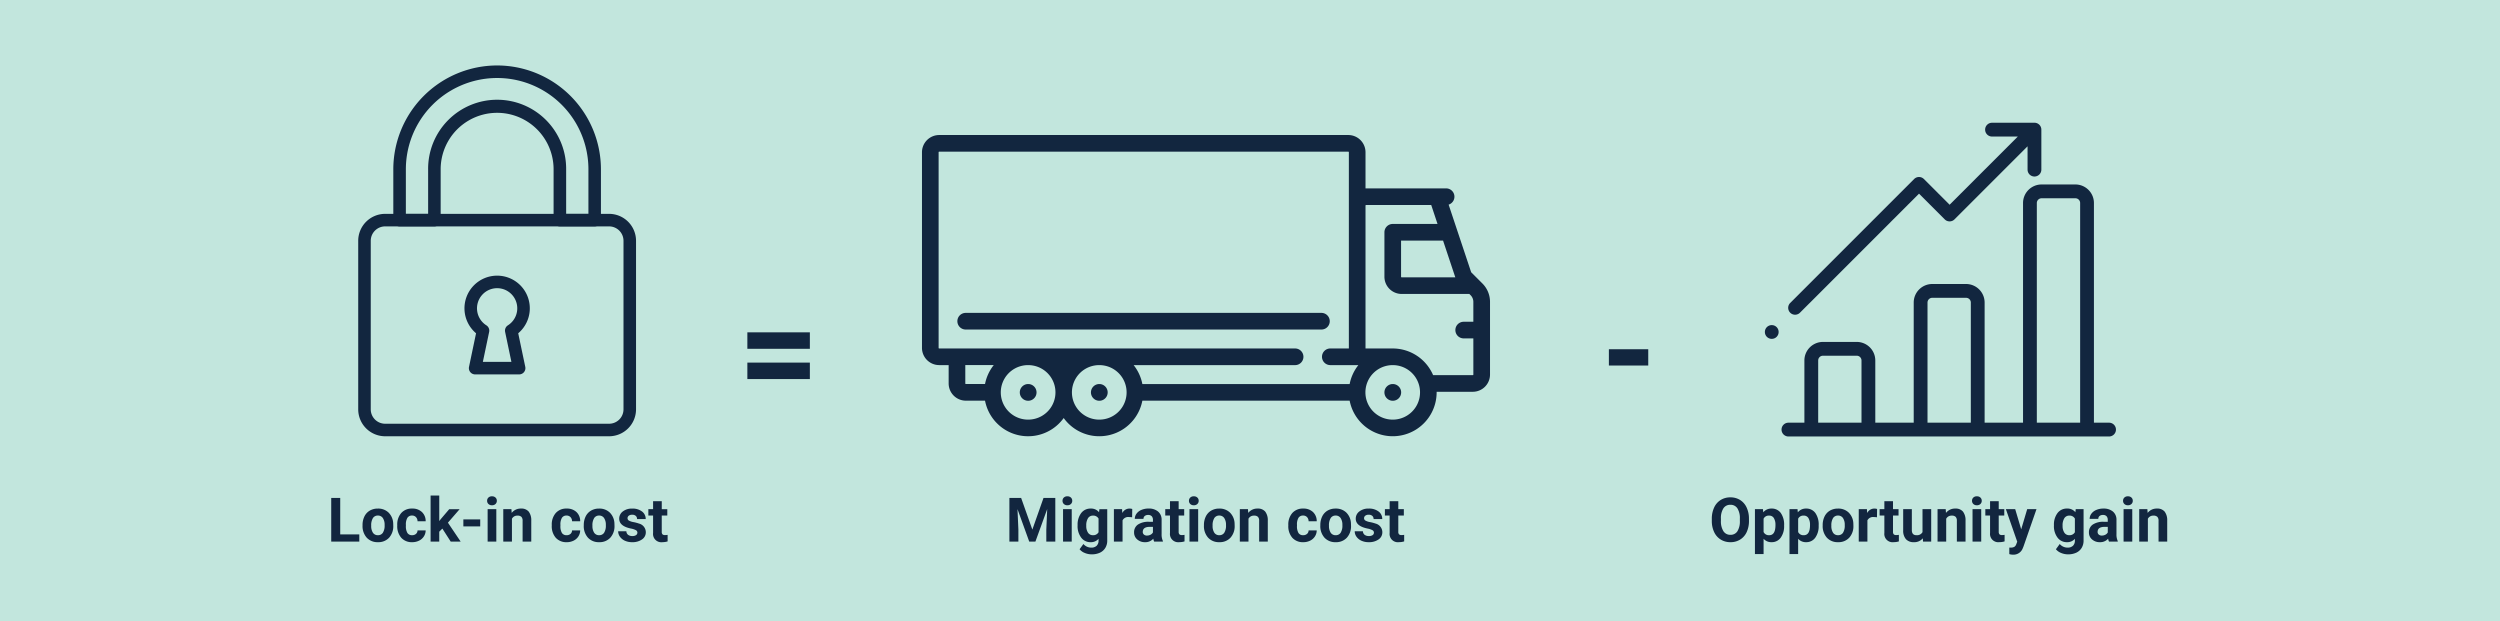 <svg xmlns="http://www.w3.org/2000/svg" width="611" height="151.785" viewBox="0 0 611 151.785">
  <g id="Grupo_1098914" data-name="Grupo 1098914" transform="translate(8506 6999.68)">
    <path id="Trazado_838848" data-name="Trazado 838848" d="M0,0H611V151.785H0Z" transform="translate(-8506 -6999.68)" fill="#c2e6dd" opacity="0.997"/>
    <g id="Grupo_1074618" data-name="Grupo 1074618" transform="translate(-8409.874 -6983.68)">
      <g id="Grupo_1074617" data-name="Grupo 1074617">
        <path id="Trazado_821971" data-name="Trazado 821971" d="M138.021,0a25.4,25.4,0,0,0-25.374,25.374V37.8a1.533,1.533,0,0,0,1.533,1.532h8.506a1.532,1.532,0,0,0,1.532-1.532V25.374a13.8,13.8,0,1,1,27.6,0V37.8a1.533,1.533,0,0,0,1.533,1.532h8.506a1.532,1.532,0,0,0,1.532-1.532V25.374A25.4,25.4,0,0,0,138.021,0Zm22.31,36.266h-5.442V25.374a16.867,16.867,0,1,0-33.733,0V36.266h-5.442V25.374a22.309,22.309,0,1,1,44.618,0Z" transform="translate(-112.647)" fill="#12263f"/>
      </g>
    </g>
    <g id="Grupo_1074620" data-name="Grupo 1074620" transform="translate(-8418.452 -6947.414)">
      <g id="Grupo_1074619" data-name="Grupo 1074619">
        <path id="Trazado_821972" data-name="Trazado 821972" d="M125.5,204.89H70.765a6.59,6.59,0,0,0-6.582,6.582v41.194a6.59,6.59,0,0,0,6.582,6.582H125.5a6.59,6.59,0,0,0,6.582-6.583V211.472A6.59,6.59,0,0,0,125.5,204.89Zm3.518,47.777a3.522,3.522,0,0,1-3.518,3.518H70.765a3.522,3.522,0,0,1-3.518-3.518V211.472a3.522,3.522,0,0,1,3.518-3.518H125.5a3.522,3.522,0,0,1,3.518,3.518Z" transform="translate(-64.183 -204.89)" fill="#12263f"/>
      </g>
    </g>
    <g id="Grupo_1074622" data-name="Grupo 1074622" transform="translate(-8392.484 -6932.295)">
      <g id="Grupo_1074621" data-name="Grupo 1074621">
        <path id="Trazado_821973" data-name="Trazado 821973" d="M224.026,304.374a7.984,7.984,0,1,0-10.305,0L212,312.581a1.532,1.532,0,0,0,1.5,1.847h10.751a1.532,1.532,0,0,0,1.5-1.847Zm-2.524-1.94a1.533,1.533,0,0,0-.677,1.607l1.536,7.322h-6.977l1.537-7.321a1.532,1.532,0,0,0-.677-1.607,4.92,4.92,0,1,1,5.257,0Z" transform="translate(-210.889 -290.307)" fill="#12263f"/>
      </g>
    </g>
    <path id="Trazado_838849" data-name="Trazado 838849" d="M3.149-1.765H7.815V0H.952V-10.664h2.2ZM8.606-4.036a4.7,4.7,0,0,1,.454-2.1,3.324,3.324,0,0,1,1.307-1.428,3.814,3.814,0,0,1,1.981-.505,3.609,3.609,0,0,1,2.618.981A3.939,3.939,0,0,1,16.1-4.424l.015.542A4.142,4.142,0,0,1,15.1-.956a3.539,3.539,0,0,1-2.732,1.1,3.556,3.556,0,0,1-2.736-1.1A4.215,4.215,0,0,1,8.606-3.94Zm2.117.15a2.962,2.962,0,0,0,.425,1.727,1.4,1.4,0,0,0,1.216.6,1.4,1.4,0,0,0,1.2-.591A3.241,3.241,0,0,0,14-4.039a2.933,2.933,0,0,0-.432-1.716,1.4,1.4,0,0,0-1.216-.609,1.382,1.382,0,0,0-1.2.605A3.3,3.3,0,0,0,10.723-3.885Zm9.99,2.325a1.388,1.388,0,0,0,.952-.322,1.129,1.129,0,0,0,.381-.857h1.985a2.715,2.715,0,0,1-.439,1.476,2.9,2.9,0,0,1-1.183,1.04,3.7,3.7,0,0,1-1.659.37,3.44,3.44,0,0,1-2.681-1.08,4.275,4.275,0,0,1-.981-2.985v-.139a4.226,4.226,0,0,1,.974-2.922,3.4,3.4,0,0,1,2.673-1.091,3.333,3.333,0,0,1,2.384.846,3,3,0,0,1,.912,2.252H22.046a1.455,1.455,0,0,0-.381-1.005,1.27,1.27,0,0,0-.967-.387,1.275,1.275,0,0,0-1.117.539A3.125,3.125,0,0,0,19.2-4.076v.22A3.164,3.164,0,0,0,19.578-2.1,1.291,1.291,0,0,0,20.713-1.56Zm7.4-1.619-.762.762V0H25.239V-11.25h2.117v6.233l.41-.527,2.029-2.38h2.542l-2.864,3.3L32.585,0H30.154Zm9.25-.535H33.245V-5.42h4.124ZM41.3,0H39.177V-7.925H41.3ZM39.053-9.976a1.042,1.042,0,0,1,.319-.784,1.2,1.2,0,0,1,.868-.308,1.2,1.2,0,0,1,.864.308,1.036,1.036,0,0,1,.322.784,1.039,1.039,0,0,1-.326.791,1.2,1.2,0,0,1-.861.308,1.2,1.2,0,0,1-.861-.308A1.039,1.039,0,0,1,39.053-9.976Zm5.94,2.051.066.916a2.767,2.767,0,0,1,2.278-1.062,2.3,2.3,0,0,1,1.875.74,3.451,3.451,0,0,1,.63,2.212V0H47.725V-5.068a1.373,1.373,0,0,0-.293-.978,1.312,1.312,0,0,0-.974-.3,1.456,1.456,0,0,0-1.34.762V0H43V-7.925ZM58.477-1.56a1.388,1.388,0,0,0,.952-.322,1.129,1.129,0,0,0,.381-.857h1.985a2.715,2.715,0,0,1-.439,1.476,2.9,2.9,0,0,1-1.183,1.04,3.7,3.7,0,0,1-1.659.37,3.44,3.44,0,0,1-2.681-1.08,4.275,4.275,0,0,1-.981-2.985v-.139a4.226,4.226,0,0,1,.974-2.922A3.4,3.4,0,0,1,58.5-8.071a3.333,3.333,0,0,1,2.384.846,3,3,0,0,1,.912,2.252H59.81a1.455,1.455,0,0,0-.381-1.005,1.27,1.27,0,0,0-.967-.387,1.275,1.275,0,0,0-1.117.539,3.125,3.125,0,0,0-.377,1.749v.22A3.164,3.164,0,0,0,57.341-2.1,1.291,1.291,0,0,0,58.477-1.56Zm4.2-2.476a4.7,4.7,0,0,1,.454-2.1,3.324,3.324,0,0,1,1.307-1.428,3.814,3.814,0,0,1,1.981-.505,3.609,3.609,0,0,1,2.618.981,3.939,3.939,0,0,1,1.132,2.666l.015.542A4.142,4.142,0,0,1,69.163-.956a3.539,3.539,0,0,1-2.732,1.1A3.556,3.556,0,0,1,63.7-.952,4.215,4.215,0,0,1,62.673-3.94Zm2.117.15a2.962,2.962,0,0,0,.425,1.727,1.4,1.4,0,0,0,1.216.6,1.4,1.4,0,0,0,1.2-.591,3.241,3.241,0,0,0,.432-1.889,2.933,2.933,0,0,0-.432-1.716,1.4,1.4,0,0,0-1.216-.609,1.382,1.382,0,0,0-1.2.605A3.3,3.3,0,0,0,64.79-3.885Zm10.986,1.7a.682.682,0,0,0-.385-.612,4.368,4.368,0,0,0-1.234-.4q-2.827-.593-2.827-2.4a2.178,2.178,0,0,1,.875-1.761,3.531,3.531,0,0,1,2.289-.707,3.8,3.8,0,0,1,2.413.71,2.239,2.239,0,0,1,.9,1.846H75.7a1.024,1.024,0,0,0-.293-.751,1.24,1.24,0,0,0-.916-.3,1.267,1.267,0,0,0-.828.242.763.763,0,0,0-.293.615.652.652,0,0,0,.333.568,3.428,3.428,0,0,0,1.124.374,9.183,9.183,0,0,1,1.333.355,2.19,2.19,0,0,1,1.677,2.131A2.067,2.067,0,0,1,76.9-.524a4.013,4.013,0,0,1-2.4.67,4.191,4.191,0,0,1-1.769-.355,2.968,2.968,0,0,1-1.212-.974,2.263,2.263,0,0,1-.439-1.337h2.007a1.105,1.105,0,0,0,.417.864,1.656,1.656,0,0,0,1.04.3,1.533,1.533,0,0,0,.919-.231A.718.718,0,0,0,75.776-2.19Zm5.955-7.683v1.948h1.355v1.553H81.731v3.955a.944.944,0,0,0,.168.63.846.846,0,0,0,.645.19,3.376,3.376,0,0,0,.623-.051v1.6a4.358,4.358,0,0,1-1.282.19A2.021,2.021,0,0,1,79.614-2.1v-4.27H78.457V-7.925h1.157V-9.873Z" transform="translate(-8426 -6867.315)" fill="#12263f"/>
    <path id="Trazado_838850" data-name="Trazado 838850" d="M17.6-12.749H2.324v-4.033H17.6Zm0,7.4H2.324V-9.382H17.6Z" transform="translate(-8325.669 -6901.68)" fill="#12263f"/>
    <path id="Trazado_838851" data-name="Trazado 838851" d="M11.5-8.665H1.88v-3.982H11.5Z" transform="translate(-8114.669 -6901.68)" fill="#12263f"/>
    <g id="Grupo_1074626" data-name="Grupo 1074626" transform="translate(-8256.749 -6905.822)">
      <g id="Grupo_1074625" data-name="Grupo 1074625" transform="translate(0 0)">
        <path id="Trazado_821977" data-name="Trazado 821977" d="M90.262,344.692H90.24a2.045,2.045,0,1,0,.022,0Z" transform="translate(-88.218 -344.692)" fill="#12263f"/>
      </g>
    </g>
    <g id="Grupo_1074628" data-name="Grupo 1074628" transform="translate(-8239.361 -6905.822)">
      <g id="Grupo_1074627" data-name="Grupo 1074627" transform="translate(0 0)">
        <path id="Trazado_821978" data-name="Trazado 821978" d="M154.391,344.692h-.022a2.044,2.044,0,1,0,.022,0Z" transform="translate(-152.347 -344.692)" fill="#12263f"/>
      </g>
    </g>
    <g id="Grupo_1074630" data-name="Grupo 1074630" transform="translate(-8167.635 -6905.822)">
      <g id="Grupo_1074629" data-name="Grupo 1074629" transform="translate(0 0)">
        <path id="Trazado_821979" data-name="Trazado 821979" d="M418.923,344.692H418.9a2.044,2.044,0,1,0,.022,0Z" transform="translate(-416.879 -344.692)" fill="#12263f"/>
      </g>
    </g>
    <g id="Grupo_1074632" data-name="Grupo 1074632" transform="translate(-8280.669 -6966.68)">
      <g id="Grupo_1074631" data-name="Grupo 1074631">
        <path id="Trazado_821980" data-name="Trazado 821980" d="M136.956,156.516l-2.734-2.734-5.508-16.525a2.033,2.033,0,0,0-.616-3.971H108.4v-8.833a4.212,4.212,0,0,0-4.207-4.207H4.207A4.212,4.212,0,0,0,0,124.452v47.817a4.212,4.212,0,0,0,4.207,4.207H6.52v4.486a4.212,4.212,0,0,0,4.207,4.207H15.41a10.72,10.72,0,0,0,19.226,4.24,10.721,10.721,0,0,0,19.226-4.24h50.663a10.727,10.727,0,0,0,21.259-2.034c0-.047,0-.092,0-.139h8.838a4.212,4.212,0,0,0,4.207-4.207V161.028A6.337,6.337,0,0,0,136.956,156.516ZM15.41,181.1H10.728a.14.14,0,0,1-.14-.14v-4.486h6.953A10.686,10.686,0,0,0,15.41,181.1ZM25.942,189.8a6.66,6.66,0,0,1-.041-13.32h.084a6.66,6.66,0,0,1-.042,13.32Zm17.388,0a6.66,6.66,0,0,1-.042-13.32h.084a6.66,6.66,0,0,1-.042,13.32Zm61.194-8.694H53.862a10.684,10.684,0,0,0-2.131-4.626H91.148a2.034,2.034,0,1,0,0-4.067H4.207a.14.14,0,0,1-.14-.14V124.452a.14.14,0,0,1,.14-.14h99.982a.14.14,0,0,1,.14.14V172.41H99.843a2.034,2.034,0,1,0,0,4.067h6.813A10.683,10.683,0,0,0,104.525,181.1Zm25.823-26.082H117.23a.14.14,0,0,1-.14-.14v-8.834h10.266ZM115.057,189.8a6.66,6.66,0,0,1-.041-13.32h.056a6.66,6.66,0,0,1-.014,13.321Zm19.7-11.006a.14.14,0,0,1-.14.14h-9.694a10.743,10.743,0,0,0-9.868-6.522H108.4V137.493h0a.14.14,0,0,1,.14-.14h15.922L126,141.979H115.057a2.034,2.034,0,0,0-2.034,2.034V154.88a4.212,4.212,0,0,0,4.207,4.207h16.546l.3.3a2.3,2.3,0,0,1,.678,1.636v4.861h-2.313a2.034,2.034,0,1,0,0,4.067h2.313Z" transform="translate(0 -120.245)" fill="#12263f"/>
      </g>
    </g>
    <g id="Grupo_1074634" data-name="Grupo 1074634" transform="translate(-8271.975 -6923.209)">
      <g id="Grupo_1074633" data-name="Grupo 1074633">
        <path id="Trazado_821981" data-name="Trazado 821981" d="M121.038,280.567H34.1a2.034,2.034,0,1,0,0,4.067h86.941a2.034,2.034,0,0,0,0-4.067Z" transform="translate(-32.064 -280.567)" fill="#12263f"/>
      </g>
    </g>
    <path id="Trazado_838852" data-name="Trazado 838852" d="M3.823-10.664,6.563-2.93l2.725-7.734h2.886V0h-2.2V-2.915l.22-5.032L7.31,0H5.8L2.93-7.939l.22,5.024V0H.952V-10.664ZM16.187,0H14.063V-7.925h2.124ZM13.938-9.976a1.042,1.042,0,0,1,.319-.784,1.2,1.2,0,0,1,.868-.308,1.2,1.2,0,0,1,.864.308,1.036,1.036,0,0,1,.322.784,1.039,1.039,0,0,1-.326.791,1.2,1.2,0,0,1-.861.308,1.2,1.2,0,0,1-.861-.308A1.039,1.039,0,0,1,13.938-9.976Zm3.684,5.955a4.644,4.644,0,0,1,.868-2.937,2.812,2.812,0,0,1,2.34-1.113,2.466,2.466,0,0,1,2.029.894l.088-.747h1.919V-.264a3.387,3.387,0,0,1-.472,1.809,3.034,3.034,0,0,1-1.329,1.172,4.673,4.673,0,0,1-2.007.4,4.346,4.346,0,0,1-1.7-.348,3.016,3.016,0,0,1-1.252-.9L19.043.586a2.48,2.48,0,0,0,1.919.886,1.815,1.815,0,0,0,1.311-.45,1.69,1.69,0,0,0,.469-1.278V-.681a2.448,2.448,0,0,1-1.926.828A2.8,2.8,0,0,1,18.5-.97a4.643,4.643,0,0,1-.883-2.963Zm2.117.158a2.892,2.892,0,0,0,.432,1.691,1.375,1.375,0,0,0,1.187.612,1.47,1.47,0,0,0,1.384-.726V-5.624a1.466,1.466,0,0,0-1.37-.726,1.383,1.383,0,0,0-1.2.624A3.26,3.26,0,0,0,19.739-3.863ZM30.945-5.94A5.751,5.751,0,0,0,30.183-6a1.55,1.55,0,0,0-1.575.813V0H26.492V-7.925h2l.059.945a1.961,1.961,0,0,1,1.765-1.091,2.218,2.218,0,0,1,.659.1ZM36.335,0a2.351,2.351,0,0,1-.212-.71,2.561,2.561,0,0,1-2,.857,2.814,2.814,0,0,1-1.93-.674,2.167,2.167,0,0,1-.765-1.7,2.24,2.24,0,0,1,.934-1.934,4.608,4.608,0,0,1,2.7-.681h.974V-5.3a1.306,1.306,0,0,0-.282-.879,1.109,1.109,0,0,0-.89-.33,1.261,1.261,0,0,0-.839.256.871.871,0,0,0-.3.7H31.6a2.126,2.126,0,0,1,.425-1.274,2.808,2.808,0,0,1,1.2-.919,4.378,4.378,0,0,1,1.743-.333,3.459,3.459,0,0,1,2.325.736,2.575,2.575,0,0,1,.861,2.069v3.435a3.789,3.789,0,0,0,.315,1.707V0Zm-1.75-1.472a1.823,1.823,0,0,0,.864-.209,1.371,1.371,0,0,0,.586-.56V-3.6h-.791q-1.589,0-1.692,1.1l-.007.125a.847.847,0,0,0,.278.652A1.081,1.081,0,0,0,34.585-1.472Zm7.734-8.4v1.948h1.355v1.553H42.319v3.955a.944.944,0,0,0,.168.63.846.846,0,0,0,.645.19,3.376,3.376,0,0,0,.623-.051v1.6a4.358,4.358,0,0,1-1.282.19A2.021,2.021,0,0,1,40.2-2.1v-4.27H39.045V-7.925H40.2V-9.873ZM47.087,0H44.963V-7.925h2.124ZM44.839-9.976a1.042,1.042,0,0,1,.319-.784,1.2,1.2,0,0,1,.868-.308,1.2,1.2,0,0,1,.864.308,1.036,1.036,0,0,1,.322.784,1.039,1.039,0,0,1-.326.791,1.2,1.2,0,0,1-.861.308,1.2,1.2,0,0,1-.861-.308A1.039,1.039,0,0,1,44.839-9.976ZM48.5-4.036a4.7,4.7,0,0,1,.454-2.1,3.324,3.324,0,0,1,1.307-1.428,3.814,3.814,0,0,1,1.981-.505,3.609,3.609,0,0,1,2.618.981,3.939,3.939,0,0,1,1.132,2.666l.015.542A4.142,4.142,0,0,1,54.99-.956a3.539,3.539,0,0,1-2.732,1.1,3.556,3.556,0,0,1-2.736-1.1A4.215,4.215,0,0,1,48.5-3.94Zm2.117.15a2.962,2.962,0,0,0,.425,1.727,1.4,1.4,0,0,0,1.216.6,1.4,1.4,0,0,0,1.2-.591,3.241,3.241,0,0,0,.432-1.889,2.933,2.933,0,0,0-.432-1.716,1.4,1.4,0,0,0-1.216-.609,1.382,1.382,0,0,0-1.2.605A3.3,3.3,0,0,0,50.618-3.885ZM59.26-7.925l.066.916A2.767,2.767,0,0,1,61.6-8.071a2.3,2.3,0,0,1,1.875.74,3.451,3.451,0,0,1,.63,2.212V0H61.992V-5.068a1.373,1.373,0,0,0-.293-.978,1.312,1.312,0,0,0-.974-.3,1.456,1.456,0,0,0-1.34.762V0H57.268V-7.925ZM72.744-1.56a1.388,1.388,0,0,0,.952-.322,1.129,1.129,0,0,0,.381-.857h1.985a2.715,2.715,0,0,1-.439,1.476A2.9,2.9,0,0,1,74.44-.223a3.7,3.7,0,0,1-1.659.37A3.44,3.44,0,0,1,70.1-.934a4.275,4.275,0,0,1-.981-2.985v-.139a4.226,4.226,0,0,1,.974-2.922,3.4,3.4,0,0,1,2.673-1.091,3.333,3.333,0,0,1,2.384.846,3,3,0,0,1,.912,2.252H74.077A1.455,1.455,0,0,0,73.7-5.978a1.27,1.27,0,0,0-.967-.387,1.275,1.275,0,0,0-1.117.539,3.125,3.125,0,0,0-.377,1.749v.22A3.164,3.164,0,0,0,71.609-2.1,1.291,1.291,0,0,0,72.744-1.56Zm4.2-2.476a4.7,4.7,0,0,1,.454-2.1A3.324,3.324,0,0,1,78.7-7.566a3.814,3.814,0,0,1,1.981-.505A3.609,3.609,0,0,1,83.3-7.09a3.939,3.939,0,0,1,1.132,2.666l.015.542A4.142,4.142,0,0,1,83.43-.956,3.539,3.539,0,0,1,80.7.146a3.556,3.556,0,0,1-2.736-1.1A4.215,4.215,0,0,1,76.941-3.94Zm2.117.15a2.962,2.962,0,0,0,.425,1.727,1.4,1.4,0,0,0,1.216.6,1.4,1.4,0,0,0,1.2-.591,3.241,3.241,0,0,0,.432-1.889A2.933,2.933,0,0,0,81.9-5.756a1.4,1.4,0,0,0-1.216-.609,1.382,1.382,0,0,0-1.2.605A3.3,3.3,0,0,0,79.058-3.885Zm10.986,1.7a.682.682,0,0,0-.385-.612,4.368,4.368,0,0,0-1.234-.4Q85.6-3.794,85.6-5.6a2.178,2.178,0,0,1,.875-1.761,3.531,3.531,0,0,1,2.289-.707,3.8,3.8,0,0,1,2.413.71,2.239,2.239,0,0,1,.9,1.846H89.963a1.024,1.024,0,0,0-.293-.751,1.24,1.24,0,0,0-.916-.3,1.267,1.267,0,0,0-.828.242.763.763,0,0,0-.293.615.652.652,0,0,0,.333.568,3.428,3.428,0,0,0,1.124.374,9.183,9.183,0,0,1,1.333.355A2.19,2.19,0,0,1,92.1-2.278a2.067,2.067,0,0,1-.93,1.754,4.013,4.013,0,0,1-2.4.67A4.191,4.191,0,0,1,87-.209a2.968,2.968,0,0,1-1.212-.974,2.263,2.263,0,0,1-.439-1.337h2.007a1.105,1.105,0,0,0,.417.864,1.656,1.656,0,0,0,1.04.3,1.533,1.533,0,0,0,.919-.231A.718.718,0,0,0,90.044-2.19ZM96-9.873v1.948h1.355v1.553H96v3.955a.944.944,0,0,0,.168.63.846.846,0,0,0,.645.19,3.376,3.376,0,0,0,.623-.051v1.6a4.358,4.358,0,0,1-1.282.19A2.021,2.021,0,0,1,93.882-2.1v-4.27H92.725V-7.925h1.157V-9.873Z" transform="translate(-8260.256 -6867.315)" fill="#12263f"/>
    <path id="Trazado_838853" data-name="Trazado 838853" d="M9.712-5.09a6.438,6.438,0,0,1-.557,2.761A4.192,4.192,0,0,1,7.562-.5,4.407,4.407,0,0,1,5.186.146,4.437,4.437,0,0,1,2.82-.491a4.233,4.233,0,0,1-1.611-1.82A6.253,6.253,0,0,1,.63-5.032v-.527A6.4,6.4,0,0,1,1.2-8.331,4.226,4.226,0,0,1,2.8-10.17a4.412,4.412,0,0,1,2.369-.641,4.412,4.412,0,0,1,2.369.641,4.226,4.226,0,0,1,1.6,1.838,6.386,6.386,0,0,1,.568,2.765ZM7.485-5.574a4.488,4.488,0,0,0-.6-2.549,1.957,1.957,0,0,0-1.714-.872,1.958,1.958,0,0,0-1.707.861A4.436,4.436,0,0,0,2.856-5.61v.52a4.544,4.544,0,0,0,.6,2.534,1.952,1.952,0,0,0,1.729.9,1.935,1.935,0,0,0,1.7-.868,4.517,4.517,0,0,0,.6-2.531ZM18.3-3.889a4.753,4.753,0,0,1-.831,2.933,2.665,2.665,0,0,1-2.245,1.1,2.469,2.469,0,0,1-1.941-.835V3.047H11.169V-7.925h1.963l.073.776a2.488,2.488,0,0,1,2.007-.923A2.683,2.683,0,0,1,17.49-6.987,4.882,4.882,0,0,1,18.3-4Zm-2.117-.154a3.119,3.119,0,0,0-.392-1.707,1.276,1.276,0,0,0-1.139-.6,1.386,1.386,0,0,0-1.37.762v3.245a1.41,1.41,0,0,0,1.384.784Q16.187-1.56,16.187-4.043Zm10.562.154a4.753,4.753,0,0,1-.831,2.933,2.665,2.665,0,0,1-2.245,1.1,2.469,2.469,0,0,1-1.941-.835V3.047H19.614V-7.925h1.963l.073.776a2.488,2.488,0,0,1,2.007-.923,2.683,2.683,0,0,1,2.278,1.084A4.882,4.882,0,0,1,26.748-4Zm-2.117-.154A3.119,3.119,0,0,0,24.24-5.75a1.276,1.276,0,0,0-1.139-.6,1.386,1.386,0,0,0-1.37.762v3.245a1.41,1.41,0,0,0,1.384.784Q24.631-1.56,24.631-4.043Zm3.1.007a4.7,4.7,0,0,1,.454-2.1,3.324,3.324,0,0,1,1.307-1.428,3.814,3.814,0,0,1,1.981-.505,3.609,3.609,0,0,1,2.618.981,3.939,3.939,0,0,1,1.132,2.666l.015.542A4.142,4.142,0,0,1,34.219-.956a3.539,3.539,0,0,1-2.732,1.1,3.556,3.556,0,0,1-2.736-1.1A4.215,4.215,0,0,1,27.729-3.94Zm2.117.15a2.962,2.962,0,0,0,.425,1.727,1.4,1.4,0,0,0,1.216.6,1.4,1.4,0,0,0,1.2-.591,3.241,3.241,0,0,0,.432-1.889,2.933,2.933,0,0,0-.432-1.716,1.4,1.4,0,0,0-1.216-.609,1.382,1.382,0,0,0-1.2.605A3.3,3.3,0,0,0,29.846-3.885ZM40.994-5.94A5.751,5.751,0,0,0,40.232-6a1.55,1.55,0,0,0-1.575.813V0H36.541V-7.925h2l.059.945a1.961,1.961,0,0,1,1.765-1.091,2.218,2.218,0,0,1,.659.1Zm3.918-3.933v1.948h1.355v1.553H44.912v3.955a.944.944,0,0,0,.168.63.846.846,0,0,0,.645.19,3.376,3.376,0,0,0,.623-.051v1.6a4.358,4.358,0,0,1-1.282.19A2.021,2.021,0,0,1,42.8-2.1v-4.27H41.638V-7.925H42.8V-9.873Zm7.28,9.067a2.654,2.654,0,0,1-2.168.952A2.5,2.5,0,0,1,48.08-.586,3.127,3.127,0,0,1,47.4-2.732V-7.925h2.117V-2.8q0,1.239,1.128,1.239a1.528,1.528,0,0,0,1.479-.748V-7.925h2.124V0H52.251Zm5.6-7.119.066.916a2.767,2.767,0,0,1,2.278-1.062,2.3,2.3,0,0,1,1.875.74,3.451,3.451,0,0,1,.63,2.212V0H60.52V-5.068a1.373,1.373,0,0,0-.293-.978,1.312,1.312,0,0,0-.974-.3,1.456,1.456,0,0,0-1.34.762V0H55.8V-7.925ZM66.475,0H64.351V-7.925h2.124ZM64.226-9.976a1.042,1.042,0,0,1,.319-.784,1.2,1.2,0,0,1,.868-.308,1.2,1.2,0,0,1,.864.308,1.036,1.036,0,0,1,.322.784,1.039,1.039,0,0,1-.326.791,1.2,1.2,0,0,1-.861.308,1.2,1.2,0,0,1-.861-.308A1.039,1.039,0,0,1,64.226-9.976Zm6.526.1v1.948h1.355v1.553H70.752v3.955a.944.944,0,0,0,.168.63.846.846,0,0,0,.645.19,3.376,3.376,0,0,0,.623-.051v1.6a4.358,4.358,0,0,1-1.282.19A2.021,2.021,0,0,1,68.635-2.1v-4.27H67.478V-7.925h1.157V-9.873ZM76.245-3,77.71-7.925H79.98L76.794,1.23l-.176.417A2.416,2.416,0,0,1,74.275,3.2a3.33,3.33,0,0,1-.937-.139v-1.6l.322.007a1.741,1.741,0,0,0,.9-.183,1.2,1.2,0,0,0,.465-.608l.249-.652L72.5-7.925h2.278Zm8-1.025a4.644,4.644,0,0,1,.868-2.937,2.812,2.812,0,0,1,2.34-1.113,2.466,2.466,0,0,1,2.029.894l.088-.747h1.919V-.264a3.387,3.387,0,0,1-.472,1.809,3.034,3.034,0,0,1-1.329,1.172,4.673,4.673,0,0,1-2.007.4,4.346,4.346,0,0,1-1.7-.348,3.016,3.016,0,0,1-1.252-.9L85.664.586a2.48,2.48,0,0,0,1.919.886,1.815,1.815,0,0,0,1.311-.45,1.69,1.69,0,0,0,.469-1.278V-.681a2.448,2.448,0,0,1-1.926.828A2.8,2.8,0,0,1,85.126-.97a4.643,4.643,0,0,1-.883-2.963Zm2.117.158a2.892,2.892,0,0,0,.432,1.691,1.375,1.375,0,0,0,1.187.612,1.47,1.47,0,0,0,1.384-.726V-5.624a1.466,1.466,0,0,0-1.37-.726,1.383,1.383,0,0,0-1.2.624A3.26,3.26,0,0,0,86.36-3.863ZM97.705,0a2.351,2.351,0,0,1-.212-.71,2.561,2.561,0,0,1-2,.857,2.814,2.814,0,0,1-1.93-.674,2.167,2.167,0,0,1-.765-1.7,2.24,2.24,0,0,1,.934-1.934,4.608,4.608,0,0,1,2.7-.681H97.4V-5.3a1.306,1.306,0,0,0-.282-.879,1.109,1.109,0,0,0-.89-.33,1.261,1.261,0,0,0-.839.256.871.871,0,0,0-.3.7H92.974A2.126,2.126,0,0,1,93.4-6.819a2.808,2.808,0,0,1,1.2-.919,4.378,4.378,0,0,1,1.743-.333,3.459,3.459,0,0,1,2.325.736,2.575,2.575,0,0,1,.861,2.069v3.435a3.789,3.789,0,0,0,.315,1.707V0Zm-1.75-1.472a1.823,1.823,0,0,0,.864-.209,1.371,1.371,0,0,0,.586-.56V-3.6h-.791q-1.589,0-1.692,1.1l-.007.125a.847.847,0,0,0,.278.652A1.081,1.081,0,0,0,95.955-1.472ZM103.389,0h-2.124V-7.925h2.124ZM101.14-9.976a1.042,1.042,0,0,1,.319-.784,1.2,1.2,0,0,1,.868-.308,1.2,1.2,0,0,1,.864.308,1.036,1.036,0,0,1,.322.784,1.039,1.039,0,0,1-.326.791,1.2,1.2,0,0,1-.861.308,1.2,1.2,0,0,1-.861-.308A1.039,1.039,0,0,1,101.14-9.976Zm5.94,2.051.066.916a2.767,2.767,0,0,1,2.278-1.062,2.3,2.3,0,0,1,1.875.74,3.451,3.451,0,0,1,.63,2.212V0h-2.117V-5.068a1.373,1.373,0,0,0-.293-.978,1.312,1.312,0,0,0-.974-.3,1.456,1.456,0,0,0-1.34.762V0h-2.117V-7.925Z" transform="translate(-8088.263 -6867.315)" fill="#12263f"/>
    <g id="Grupo_1074636" data-name="Grupo 1074636" transform="translate(-8070.589 -6954.595)">
      <g id="Grupo_1074635" data-name="Grupo 1074635">
        <path id="Trazado_821982" data-name="Trazado 821982" d="M93.647,204.876h-3.7v-53.69a4.537,4.537,0,0,0-4.532-4.532H77.152a4.537,4.537,0,0,0-4.532,4.532v53.69H63.231V175.512A4.537,4.537,0,0,0,58.7,170.98H50.434a4.537,4.537,0,0,0-4.532,4.532v29.364H36.513V189.668a4.537,4.537,0,0,0-4.532-4.532H23.716a4.537,4.537,0,0,0-4.532,4.532v15.207h-3.9a1.686,1.686,0,1,0,0,3.372h78.36a1.686,1.686,0,1,0,0-3.372Zm-60.506,0H22.556V189.668a1.161,1.161,0,0,1,1.16-1.16h8.265a1.161,1.161,0,0,1,1.16,1.16v15.207Zm26.718,0H49.274V175.512a1.161,1.161,0,0,1,1.16-1.16H58.7a1.162,1.162,0,0,1,1.16,1.16Zm26.718,0H75.992v-53.69a1.161,1.161,0,0,1,1.16-1.16h8.265a1.161,1.161,0,0,1,1.16,1.16v53.69Z" transform="translate(-13.601 -146.654)" fill="#12263f"/>
      </g>
    </g>
    <g id="Grupo_1074638" data-name="Grupo 1074638" transform="translate(-8068.986 -6969.68)">
      <g id="Grupo_1074637" data-name="Grupo 1074637">
        <path id="Trazado_821983" data-name="Trazado 821983" d="M161.235,1.773A1.68,1.68,0,0,0,159.466,0c-.027,0-.054,0-.082,0h-10.2a1.686,1.686,0,1,0,0,3.372h6.3L138.816,20.038l-6.285-6.285a1.686,1.686,0,0,0-2.384,0L99.84,44.061a1.686,1.686,0,0,0,2.384,2.384l29.115-29.115,6.285,6.285a1.686,1.686,0,0,0,2.384,0L157.867,5.756v5.7a1.686,1.686,0,1,0,3.372,0v-9.6C161.239,1.827,161.236,1.8,161.235,1.773Z" transform="translate(-99.346)" fill="#12263f"/>
      </g>
    </g>
    <g id="Grupo_1074640" data-name="Grupo 1074640" transform="translate(-8074.669 -6920.23)">
      <g id="Grupo_1074639" data-name="Grupo 1074639" transform="translate(0)">
        <circle id="Elipse_10495" data-name="Elipse 10495" cx="1.686" cy="1.686" r="1.686" fill="#12263f"/>
      </g>
    </g>
  </g>
</svg>
